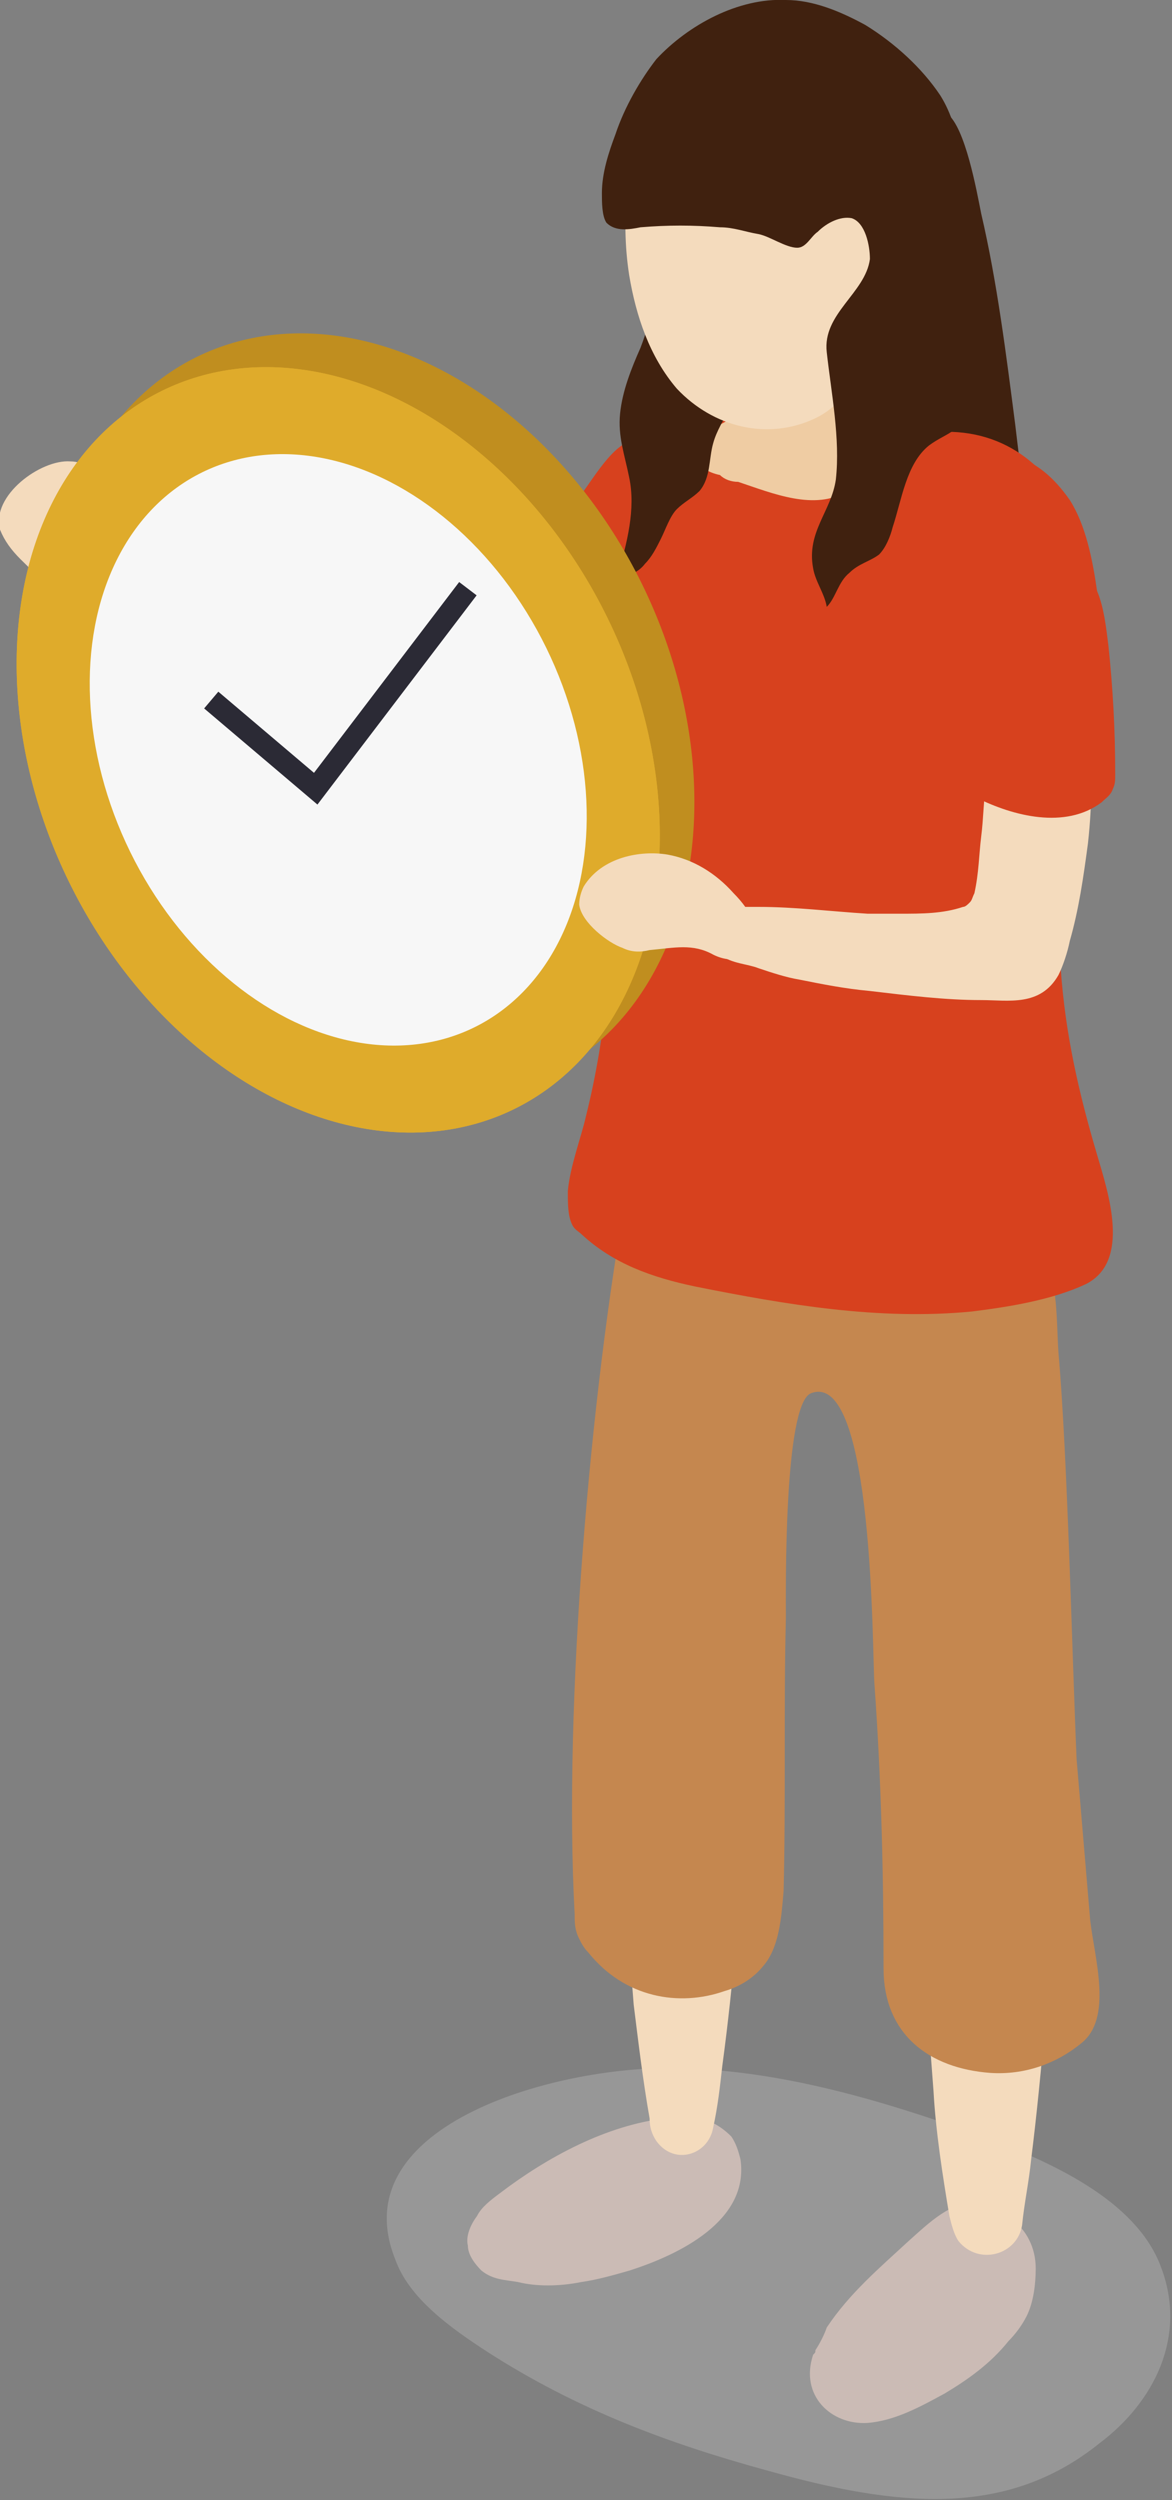 <?xml version="1.0" encoding="utf-8"?>
<!-- Generator: Adobe Illustrator 24.0.2, SVG Export Plug-In . SVG Version: 6.00 Build 0)  -->
<svg version="1.1" id="people5Svg" xmlns="http://www.w3.org/2000/svg" xmlns:xlink="http://www.w3.org/1999/xlink" x="0px" y="0px"
	 viewBox="0 0 51.6 110" enable-background="new 0 0 51.6 110" xml:space="preserve">
<rect x="0" y="0" width="51.6" height="110" fill="#808080" stroke="none"/>
<path fill="#40210F" d="M44.7,18.7c0.3,2.6,0.7,5.2,0.8,7.9c0,0.3,0,0.5-0.1,0.8c-0.1,0.2-0.3,0.4-0.6,0.5c-1.3,0.7-3,0.8-4.4,0.2
	c-0.5-0.2-1-0.5-1.3-0.9c-0.2-0.4-0.3-0.8-0.3-1.3C38.4,21,38.1,16,38.8,11c0.2-1.3,0.4-2.6,0.2-3.9c-0.1-0.5-0.2-1,0-1.4
	c0.3-0.6,2.1-1.1,2.7-0.7c0.8,0.6,1.3,3.4,1.5,4.4C43.9,12.4,44.3,15.6,44.7,18.7z"/>
<g>
	<path opacity="0.3" fill="#CDCDCD" d="M33.8,108.7c-4.4-1.2-8.4-2.7-12.3-5.2c-1.7-1.1-3.5-2.4-4.1-4.1c-2.4-6,7.4-8.6,12.6-8.4
		c4.4,0.1,8.8,1.4,13,2.9c3.3,1.2,7,2.9,8.1,5.8c1.2,3.1-0.3,6-2.7,7.8C44.3,110.8,39.5,110.3,33.8,108.7z"/>
	<path fill="#CBBBB5" d="M35.9,103.4c0,0.1,0,0.1-0.1,0.2c-0.6,1.8,0.8,3.1,2.4,3c1.2-0.1,2.3-0.7,3.4-1.3c1-0.6,2-1.3,2.8-2.3
		c0.3-0.3,0.6-0.7,0.8-1.1c0.3-0.6,0.4-1.4,0.4-2.1c0-0.9-0.4-1.7-1.1-2.2c-0.4-0.3-0.8-0.7-1.4-0.7c-1.2-0.1-2.2,0.9-3.1,1.7
		c-1.3,1.2-2.6,2.3-3.6,3.8C36.3,102.7,36.1,103.1,35.9,103.4z"/>
	<path fill="#CBBBB5" d="M25.6,100.4c0.7-0.1,1.4-0.3,2.1-0.5c2.2-0.7,5.3-2.2,4.9-4.9c-0.1-0.4-0.2-0.7-0.4-1
		c-0.3-0.3-0.7-0.6-1.1-0.7c-0.6-0.1-1.2-0.2-1.8-0.1c-2.6,0.3-5.2,1.7-7.3,3.3c-0.4,0.3-0.8,0.6-1,1c-0.3,0.4-0.5,0.9-0.4,1.3
		c0,0.4,0.3,0.8,0.6,1.1c0.5,0.4,1,0.4,1.6,0.5C23.6,100.6,24.6,100.6,25.6,100.4z"/>
	<path fill="#F4DBBD" d="M45.4,95c-0.1,1-0.3,1.9-0.4,2.9c-0.2,1.3-1.9,1.8-2.8,0.7c-0.2-0.3-0.3-0.7-0.4-1.1
		c-0.3-1.8-0.6-3.7-0.7-5.5c-0.3-4.1-0.7-8.2-0.4-12.3c0.1-1.4,0.4-3.5,1.6-4c0.8-0.3,2.1-0.7,3-0.1c1.8,1.2,1.4,5.3,1.2,7
		C46.2,86.8,45.9,91,45.4,95z"/>
	<path fill="#F4DBBD" d="M31.8,90.9c-0.1,0.9-0.2,1.8-0.4,2.7c-0.2,1.2-1.7,1.7-2.5,0.6c-0.2-0.3-0.3-0.6-0.3-1
		c-0.3-1.7-0.5-3.4-0.7-5c-0.3-3.8-0.6-7.6-0.4-11.3c0.1-1.3,0.3-3.2,1.5-3.7c0.7-0.3,1.8-0.6,2.7-0.1c1.6,1.1,1.2,4.8,1.1,6.5
		C32.6,83.4,32.3,87.2,31.8,90.9z"/>
	<path fill="#C5874F" d="M34.5,83.2c0.1-4,0-8,0.1-12c0-1.2-0.1-9.4,1.1-9.9c2.8-1.1,2.7,11.6,2.8,12.8c0.3,4.2,0.4,8.3,0.4,12.5
		c0,2.9,2,4.4,4.7,4.6c1.5,0.1,2.9-0.4,4-1.3c1.4-1.1,0.6-3.7,0.4-5.4c-0.2-2.4-0.4-4.7-0.6-7.1C47.2,72.8,47,64,46.6,59.5
		c-0.1-1.5,0-3.5-0.9-4.9c-0.7-1-2.4-1.2-3.3-1.3c-2.9-0.4-5.8,0-8.6-1.3c-1.3-0.6-2.5-1.5-3.8-1.8c-0.5-0.1-1-0.1-1.4,0.1
		c-0.6,0.3-0.8,1.1-0.9,1.8c0,0.1,0,0.2-0.1,0.3C26,61.2,24.8,75,25.3,84.2c0,0.4,0,0.7,0.2,1.1c0.1,0.2,0.2,0.4,0.4,0.6
		c1.6,2,4,2.4,6,1.7c0.7-0.2,1.3-0.6,1.7-1.1C34.3,85.7,34.4,84.4,34.5,83.2z"/>
</g>
<path fill="#D7411E" d="M25,52.4c0.1-1.1,0.6-2.4,0.8-3.3c0.9-3.6,1.2-7.3,1.1-11c-0.2-3.5-0.7-7-0.3-10.6c0.4-3.2,1-8.4,4.8-9.3
	c0.5-0.1,1-0.2,1.4,0.1c0.4,0.3,0.6,0.8,0.9,1.2c0.4,0.4,0.9,0.7,1.4,1c1.1,0.5,3.6,1.2,4.5,0.1c0.3-0.4,0.5-0.9,0.9-1.2
	c0.4-0.3,0.9-0.4,1.4-0.4c2.9,0.1,4.8,2.1,5.7,4.7c1.2,3.6,0.3,6.9-0.4,10.5c-0.5,2.8-0.7,5.6-0.5,8.4c0.2,2.9,0.8,5.5,1.6,8.2
	c0.5,1.7,1.5,4.7-0.5,5.7c-1.5,0.7-3.4,1-5,1.2c-4.1,0.4-8.2-0.3-12.2-1.1c-1.9-0.4-3.6-1-5-2.3c-0.1-0.1-0.3-0.2-0.4-0.4
	C25,53.5,25,53,25,52.4z"/>
<path fill="#F4DBBD" d="M22.5,33.9c-1.1,1.2-2.4,2.3-3.7,3.3c-0.5,0.3-1.1,0.7-1.6,0.7c-0.7,0-1.4-0.3-2-0.6c-0.8-0.4-1.4-1.1-2-1.7
	c-2.9-2.8-5.9-5.5-8.5-8.6c-0.2-0.2-0.4-0.4-0.5-0.7c-0.1-0.3-0.1-0.6,0-0.8c0.2-0.3,0.6-0.4,1-0.3c0.7,0.2,1.4,0.9,2,1.3
	c0.7,0.5,1.5,1,2.2,1.5c1.5,1,3,2,4.5,3c0.7,0.4,1.4,1.2,2.2,1c0.4-0.1,0.8-0.4,1.1-0.7c0.9-0.8,1.6-1.7,2.4-2.6
	c0.6-0.8,1.3-1.6,2.2-2c1.7-0.7,4.8,0.8,3.7,2.9C24.8,31.1,23.8,32.6,22.5,33.9z"/>
<path fill="#D7411E" d="M24.4,33.5c-0.1,0-0.1,0.1-0.2,0.1c0,0-0.1,0.1-0.1,0.1c0,0-0.1,0-0.1,0c-1.2-0.6-2.1-1.4-3-2.4
	c-0.8-1-1.7-1.8-2.3-3c2.4-1.9,4.7-4,6.7-6.3c0.6-0.7,1.7-2.8,2.7-2.6c0.8,0.1,1.3,1.3,1.5,2c0.8,3.1,0.1,6.9-1.9,9.3
	C26.6,31.7,25.5,32.7,24.4,33.5z"/>
<g>
	<path fill="#EFCCA3" d="M32.5,21.2c1.5,0.5,3.4,1.3,4.8,0.4c0.7-0.4,1.3-1,1.8-1.6c0.5-0.6,1-1.4,0.7-2.1c-0.5-1.3-2.9-1-3.9-0.9
		c-1.7,0.2-3.1,1.1-4.6,1.9c-0.4,0.2-0.7,0.5-0.7,1c0,0.6,0.6,0.9,1.1,1C31.9,21.1,32.2,21.2,32.5,21.2z"/>
	<g>
		<path fill="#40210F" d="M32.2,15.4c-0.1-0.2-0.3-0.4-0.4-0.6c-0.9-1.5-0.8-3.2-1.8-4.6c-1-1.4-1.1,0.6-1.1,1.3
			c0,1.3-0.2,2.5-0.7,3.8c-0.4,0.9-0.8,1.9-0.9,2.9c-0.1,1,0.2,1.8,0.4,2.8c0.3,1.4-0.1,2.9-0.5,4.3c0.4,0.1,0.9-0.1,1.2-0.5
			c0.3-0.3,0.5-0.7,0.7-1.1c0.2-0.4,0.4-1,0.7-1.3c0.3-0.3,0.7-0.5,1-0.8c0.5-0.6,0.4-1.4,0.6-2.1c0.3-1.1,1.3-2,1.1-3.1
			C32.4,15.9,32.3,15.6,32.2,15.4z"/>
		<path fill="#F4DBBD" d="M39,6.1c-0.2-0.8-0.5-1.6-0.9-2.4c-0.5-1-1.2-2-2.2-2.4C35,0.9,34,0.7,33.1,1c-1.8,0.6-3.8,1.9-4.7,3.6
			c-0.6,1-0.7,2.5-0.8,3.7c-0.1,1.3-0.1,2.5,0.1,3.8c0.3,1.8,0.9,3.6,2.1,5c1.6,1.7,4,2.3,6.1,1.3c1.9-0.9,2.8-3.6,3.3-5.4
			C39.6,10.7,39.6,8.3,39,6.1z"/>
		<path fill="#40210F" d="M27.1,5.9c-0.3,0.8-0.6,1.7-0.6,2.6c0,0.4,0,1,0.2,1.3c0.4,0.4,1,0.3,1.5,0.2c1.2-0.1,2.3-0.1,3.5,0
			c0.6,0,1.1,0.2,1.7,0.3c0.5,0.1,1.2,0.6,1.7,0.6c0.4,0,0.6-0.5,0.9-0.7c0.4-0.4,1-0.7,1.5-0.6c0.6,0.2,0.8,1.2,0.8,1.8
			c-0.2,1.5-2.1,2.4-1.9,4.1c0.2,1.8,0.6,3.8,0.4,5.6c-0.2,1.4-1.3,2.3-1,3.9c0.1,0.6,0.5,1.1,0.6,1.7c0.4-0.4,0.5-1.1,1-1.5
			c0.4-0.4,0.9-0.5,1.3-0.8c0.3-0.3,0.5-0.8,0.6-1.2c0.4-1.2,0.6-2.8,1.6-3.6c0.8-0.6,1.6-0.6,1.7-1.9c0-0.6-0.1-1.1-0.2-1.7
			C42,14,42,11.8,42.2,9.6c0.2-1.8,0.2-3.8-0.8-5.4c-0.8-1.2-2-2.3-3.3-3.1c-1.1-0.6-2.3-1.1-3.5-1.1c-2.1-0.1-4.3,1.1-5.7,2.6
			C28.2,3.5,27.5,4.7,27.1,5.9z"/>
	</g>
</g>
<path fill="#F4DBBD" d="M4,20.6c-0.3-0.2-0.6-0.3-0.9-0.3c-1.3-0.1-3.5,1.5-3.1,3c0.2,0.5,0.5,0.9,0.9,1.3c1,1,2.3,2.2,3.7,2.7
	c1.2,0.4,2.1-0.6,1.5-1.7c-0.4-0.9-1-1.9-1.2-2.8c-0.1-0.5-0.1-1-0.3-1.4C4.5,21,4.3,20.8,4,20.6z"/>
<g>
	
		<ellipse transform="matrix(0.898 -0.44 0.44 0.898 -12.174 10.434)" fill="#C08E1F" cx="16.4" cy="31.5" rx="13.2" ry="17.6"/>
	<ellipse transform="matrix(0.898 -0.44 0.44 0.898 -13.009 9.913)" fill="#DFAB2B" cx="14.9" cy="33" rx="13.2" ry="17.6"/>
	<ellipse transform="matrix(0.898 -0.44 0.44 0.898 -13.009 9.913)" fill="#DFAB2B" cx="14.9" cy="33" rx="13.2" ry="17.6"/>
	<ellipse transform="matrix(0.898 -0.44 0.44 0.898 -13.009 9.913)" fill="#F7F7F7" cx="14.9" cy="33" rx="10.2" ry="13.6"/>
	<polyline fill="none" stroke="#2B2A35" stroke-width="0.966" stroke-miterlimit="10" points="9.3,30.8 13.9,34.7 20.6,25.9 	"/>
</g>
<g>
	<path fill="#F4DBBD" d="M35.2,43.1c-0.6-0.1-1.2-0.3-1.8-0.5c-0.5-0.2-1.2-0.2-1.7-0.6c-0.2-0.1-0.5-0.4-0.5-0.7
		c-0.1-0.2,0-0.5,0-0.7c0-0.2,0.1-0.3,0.2-0.4c0.2-0.3,0.6-0.3,0.9-0.3c0.4,0,0.8,0,1.1,0c1.6,0,3.2,0.2,4.8,0.3c0.5,0,0.9,0,1.4,0
		c1,0,1.9,0,2.8-0.3c0.1,0,0.2-0.1,0.3-0.2c0.1-0.1,0.1-0.2,0.2-0.4c0.2-0.9,0.2-1.7,0.3-2.5c0.1-0.8,0.1-1.5,0.2-2.3
		c0.1-1,0.1-2,0.5-2.8c0.8-1.6,3.7-2.2,4,0.1c0.2,1.7,0.2,3.5,0,5.3c-0.2,1.5-0.4,2.9-0.8,4.3c-0.1,0.5-0.3,1.1-0.5,1.5
		c-0.8,1.4-2.2,1.1-3.4,1.1c-1.6,0-3.2-0.2-4.9-0.4C37.2,43.5,36.2,43.3,35.2,43.1z"/>
	<path fill="#D7411E" d="M48.8,28.4c0.2,1.9,0.3,3.7,0.3,5.7c0,0.2,0,0.4-0.1,0.6c-0.1,0.3-0.3,0.4-0.5,0.6
		c-1.6,1.2-3.9,0.6-5.5-0.2c-0.2-0.1-0.3-0.1-0.4-0.3c-0.1-0.2-0.1-0.4-0.2-0.6c-0.2-2.6-0.2-5.3,0-7.9c0.1-1.3,0.3-2.6,0.7-3.9
		c0.2-0.6,0.3-1.2,0.5-1.8c0.2-0.5,0.4-0.7,0.9-0.6c1.1,0.3,1.9,1,2.6,2c0.7,1.1,1,2.6,1.2,4C48.6,26.7,48.7,27.6,48.8,28.4z"/>
	<path fill="#F4DBBD" d="M28.6,41.8c-0.4,0.1-0.8,0.1-1.2-0.1c-0.6-0.2-1.8-1.1-1.9-1.9c0-0.3,0.1-0.6,0.2-0.8
		c0.8-1.3,2.5-1.6,3.7-1.4c1.1,0.2,2.1,0.8,2.9,1.7c0.7,0.7,1.6,2,0.4,2.8c-0.4,0.2-0.9,0.1-1.3-0.1C30.5,41.5,29.7,41.7,28.6,41.8z
		"/>
</g>
</svg>
